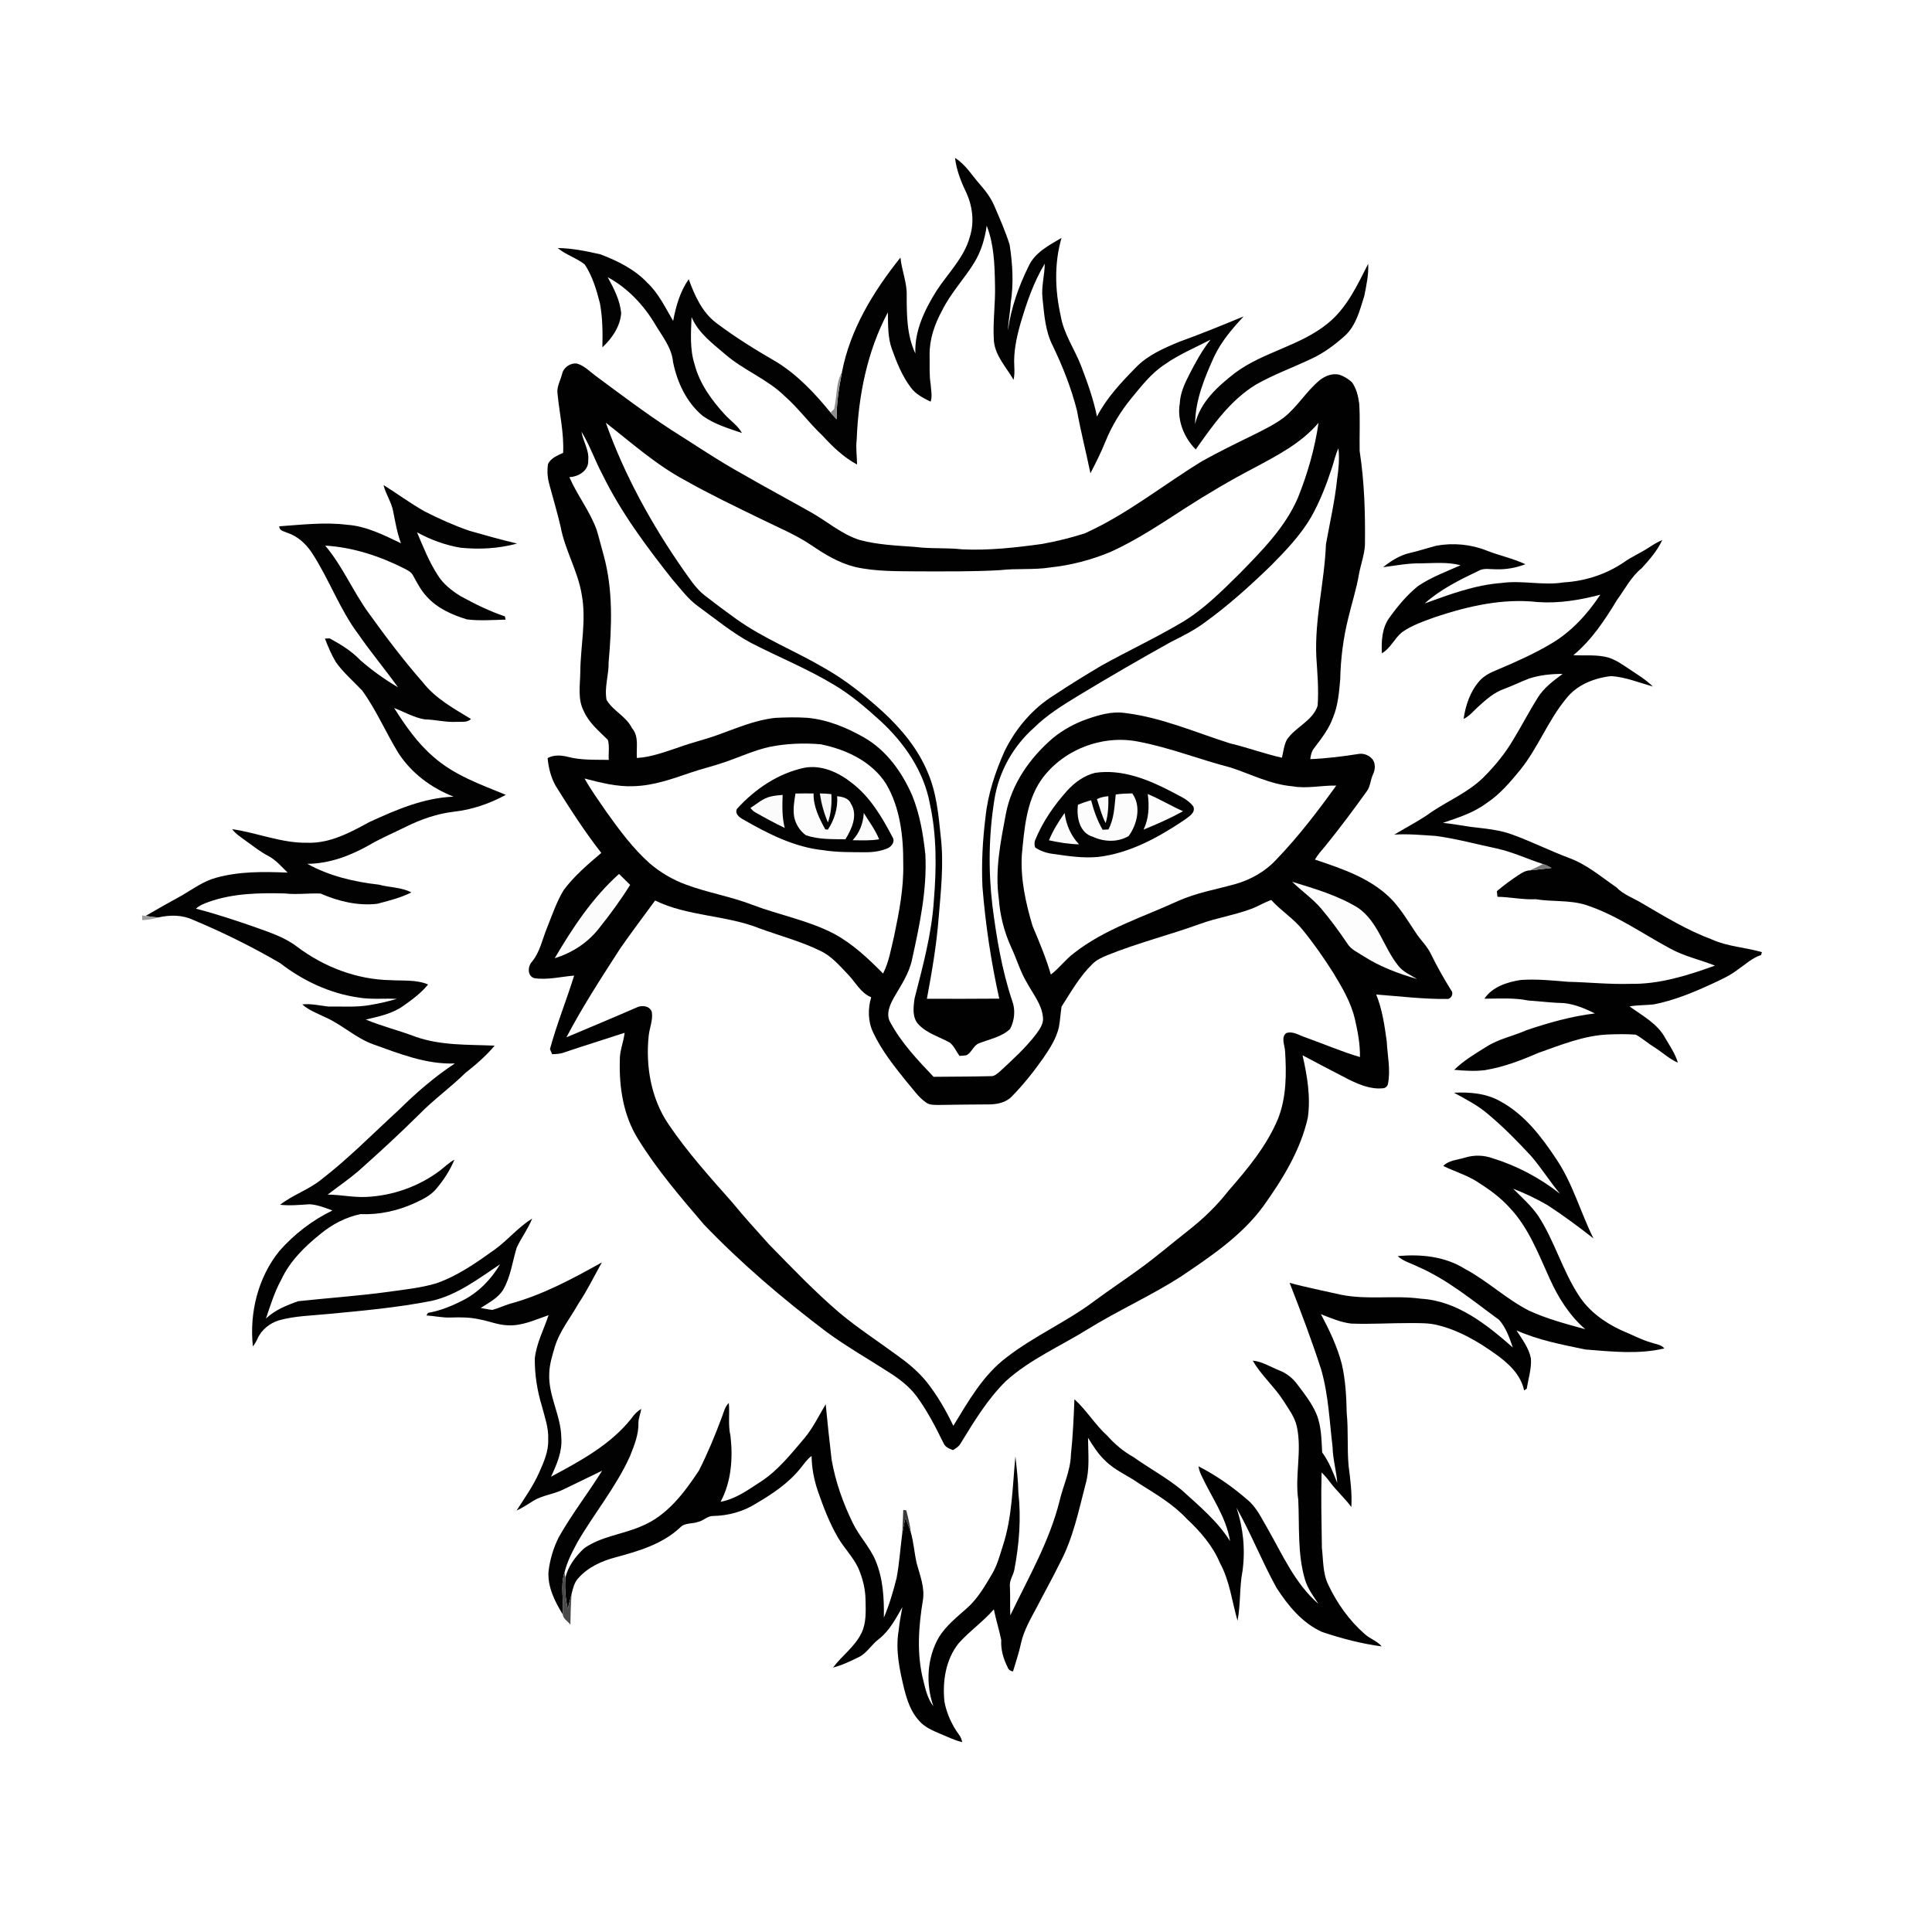 <?xml version="1.0" encoding="UTF-8" ?>
<!DOCTYPE svg PUBLIC "-//W3C//DTD SVG 1.1//EN" "http://www.w3.org/Graphics/SVG/1.1/DTD/svg11.dtd">
<svg width="1024pt" height="1024pt" viewBox="0 0 1024 1024" version="1.1" xmlns="http://www.w3.org/2000/svg">
<path fill="#ffffff" d=" M 0.00 0.00 L 1024.00 0.00 L 1024.00 1024.00 L 0.00 1024.00 L 0.00 0.00 Z" />
<path fill="#020202" d=" M 506.19 83.70 C 511.95 87.28 515.35 93.30 519.79 98.21 C 522.79 101.62 525.46 105.36 527.21 109.58 C 530.04 116.20 532.98 122.82 535.13 129.71 C 536.70 139.88 537.32 150.32 535.69 160.53 C 535.45 165.44 534.40 170.27 534.22 175.18 C 535.84 163.29 539.89 151.82 545.20 141.07 C 548.54 133.79 556.04 129.97 562.62 126.10 C 558.76 139.46 559.13 153.69 562.16 167.20 C 563.71 176.84 569.53 184.93 573.00 193.89 C 576.34 202.67 579.56 211.54 581.41 220.77 C 586.51 210.93 594.19 202.74 601.90 194.90 C 608.16 188.31 616.70 184.63 624.94 181.19 C 636.47 177.03 647.82 172.40 659.13 167.71 C 653.20 174.13 647.42 180.86 643.62 188.81 C 638.45 200.17 633.50 212.06 633.43 224.75 C 636.12 213.10 645.56 204.68 654.63 197.63 C 669.60 186.50 689.02 183.37 703.57 171.55 C 713.79 163.41 719.36 151.21 725.16 139.84 C 725.47 145.58 724.21 151.26 723.10 156.86 C 720.75 164.27 718.83 172.42 712.90 177.90 C 707.56 182.68 701.75 187.07 695.22 190.09 C 685.44 194.74 675.19 198.45 665.76 203.79 C 652.10 212.08 642.80 225.41 633.77 238.22 C 627.55 231.98 623.80 222.72 625.30 213.88 C 625.55 208.35 627.92 203.23 630.41 198.39 C 633.70 192.01 637.13 185.63 641.64 180.02 C 633.44 184.31 624.80 187.87 617.21 193.25 C 610.05 197.95 604.81 204.84 599.42 211.37 C 593.88 218.18 589.30 225.74 585.97 233.87 C 583.67 239.70 580.79 245.28 577.95 250.86 C 575.69 239.76 572.82 228.79 570.83 217.65 C 567.79 205.71 563.27 194.19 557.91 183.12 C 553.95 175.33 553.45 166.49 552.54 157.98 C 551.86 151.85 553.68 145.87 553.74 139.76 C 547.75 149.70 544.02 160.77 540.77 171.84 C 538.76 179.04 537.16 186.50 537.59 194.01 C 537.71 196.45 537.77 198.92 537.21 201.31 C 533.44 194.74 527.66 188.85 526.81 181.00 C 526.07 170.99 527.67 161.02 527.37 151.00 C 527.18 140.43 526.90 129.60 522.97 119.63 C 522.02 126.56 519.96 133.41 516.27 139.38 C 510.93 147.97 503.86 155.42 499.35 164.53 C 495.42 171.72 492.62 179.71 492.71 187.99 C 492.83 193.26 492.43 198.55 493.28 203.78 C 493.44 206.80 494.27 209.94 493.25 212.89 C 489.37 210.99 485.30 208.93 482.71 205.33 C 478.14 199.28 475.29 192.13 472.74 185.05 C 470.45 178.80 470.75 172.09 470.59 165.56 C 459.60 186.23 454.96 209.76 454.07 233.00 C 453.50 237.40 454.23 241.80 454.26 246.21 C 447.21 242.43 441.37 236.83 436.02 230.98 C 428.95 224.35 423.26 216.43 415.98 210.01 C 406.67 200.86 394.07 196.24 384.29 187.71 C 377.58 181.97 370.09 176.44 366.54 168.05 C 366.22 176.42 365.54 185.06 368.16 193.17 C 370.82 203.38 377.19 212.12 384.22 219.78 C 387.21 223.05 391.09 225.54 393.25 229.50 C 386.12 227.07 378.70 224.87 372.50 220.46 C 363.87 213.33 358.91 202.65 356.72 191.85 C 356.05 184.23 350.93 178.16 347.19 171.80 C 341.08 161.56 332.62 152.62 322.08 146.90 C 325.37 152.85 328.59 159.08 329.24 165.97 C 328.69 173.15 324.38 179.31 319.28 184.11 C 319.46 176.28 319.41 168.39 317.96 160.68 C 316.14 153.57 314.00 146.31 309.91 140.15 C 305.51 136.67 299.89 135.07 295.58 131.45 C 303.25 131.56 310.87 133.12 318.32 134.83 C 327.37 138.28 336.39 142.74 343.11 149.88 C 349.13 155.54 352.65 163.09 356.78 170.10 C 358.23 162.33 360.45 154.52 365.04 147.99 C 368.17 156.63 372.17 165.58 379.75 171.25 C 389.94 178.96 400.86 185.65 411.91 192.04 C 422.97 198.98 432.04 208.61 440.22 218.69 C 441.24 219.92 442.34 221.08 443.45 222.24 C 443.30 213.77 444.68 205.45 446.27 197.18 C 450.62 174.47 463.01 154.34 477.26 136.51 C 477.93 143.42 480.86 149.99 480.57 156.99 C 480.58 167.20 480.68 177.93 485.16 187.33 C 484.67 175.29 490.11 164.17 496.31 154.21 C 502.45 144.75 511.10 136.55 514.08 125.36 C 516.53 117.60 515.43 109.10 512.03 101.80 C 509.27 96.08 506.92 90.04 506.19 83.70 Z" />
<path fill="#010101" d=" M 297.93 198.17 C 298.66 194.71 302.41 192.19 305.87 192.72 C 309.50 193.80 312.24 196.54 315.15 198.80 C 328.42 208.63 341.60 218.59 355.43 227.63 C 368.16 235.62 380.58 244.11 393.76 251.37 C 405.63 258.23 417.73 264.69 429.66 271.43 C 438.45 276.33 446.18 283.31 455.94 286.29 C 465.42 288.76 475.26 289.17 484.98 289.87 C 493.28 290.97 501.69 290.21 510.00 291.17 C 524.20 291.83 538.37 290.24 552.42 288.29 C 560.01 286.92 567.51 285.06 574.86 282.73 C 597.28 272.68 616.45 257.03 637.32 244.31 C 646.23 239.35 655.40 234.88 664.56 230.41 C 669.96 227.67 675.48 225.03 680.36 221.39 C 687.66 215.67 692.35 207.37 699.50 201.48 C 702.43 199.21 706.21 197.69 709.96 198.62 C 712.37 199.45 714.64 200.82 716.51 202.57 C 718.94 205.81 719.85 209.93 720.41 213.86 C 720.95 222.24 720.49 230.64 720.64 239.03 C 723.19 255.55 723.67 272.31 723.44 289.02 C 723.12 294.16 721.28 299.05 720.32 304.09 C 718.98 312.15 716.42 319.93 714.54 327.86 C 711.95 338.36 710.58 349.15 710.35 359.96 C 709.76 366.84 709.20 373.87 706.52 380.32 C 704.37 386.37 700.36 391.45 696.54 396.51 C 695.19 398.16 694.70 400.28 694.47 402.36 C 703.03 402.01 711.56 400.96 720.03 399.61 C 722.56 399.19 725.24 400.10 727.01 401.97 C 729.24 404.17 728.99 407.81 727.72 410.45 C 726.33 413.34 726.39 416.78 724.42 419.41 C 717.34 429.27 710.07 439.00 702.43 448.43 C 700.48 450.72 698.46 452.98 696.93 455.58 C 711.76 460.58 727.51 465.77 738.43 477.59 C 743.04 482.74 746.61 488.70 750.44 494.43 C 752.90 498.24 756.35 501.36 758.34 505.49 C 761.59 512.11 765.19 518.56 769.11 524.82 C 770.73 526.57 769.12 529.76 766.76 529.46 C 754.27 529.62 741.86 528.02 729.43 527.13 C 732.63 535.04 733.85 543.53 735.00 551.94 C 735.37 559.45 737.14 567.01 735.64 574.52 C 735.39 575.78 734.16 576.83 732.86 576.81 C 726.52 577.44 720.43 574.88 714.86 572.15 C 706.68 567.90 698.50 563.69 690.38 559.33 C 692.84 570.15 694.75 581.33 693.17 592.42 C 689.27 609.75 679.73 625.14 669.50 639.42 C 657.99 655.08 641.61 666.00 625.72 676.73 C 609.81 686.89 592.50 694.64 576.44 704.55 C 561.92 713.59 545.85 720.48 533.07 732.07 C 523.33 741.70 516.20 753.54 509.08 765.14 C 508.20 766.74 506.58 767.67 505.08 768.59 C 503.09 767.85 500.95 766.97 500.08 764.87 C 495.88 756.34 491.52 747.83 485.88 740.15 C 482.02 734.94 476.82 730.95 471.40 727.50 C 460.26 720.32 448.73 713.75 438.03 705.91 C 415.05 688.52 393.01 669.79 373.05 648.97 C 360.71 634.52 348.26 620.03 338.25 603.82 C 330.44 591.44 328.09 576.38 328.52 561.96 C 328.38 556.96 330.53 552.32 331.06 547.40 C 320.35 550.93 309.56 554.23 298.88 557.86 C 296.89 558.62 294.74 558.65 292.64 558.76 C 292.35 558.09 291.78 556.73 291.49 556.05 C 295.08 542.85 300.24 530.14 304.31 517.09 C 297.24 517.65 290.17 519.54 283.05 518.42 C 279.44 517.14 279.67 512.23 281.90 509.79 C 286.19 504.64 287.41 497.91 289.90 491.87 C 292.63 485.08 294.95 478.04 298.77 471.76 C 304.36 464.23 311.60 458.12 318.69 452.06 C 309.85 440.73 302.07 428.64 294.48 416.46 C 291.98 412.00 290.71 406.87 290.25 401.81 C 293.44 400.02 297.31 400.24 300.75 401.09 C 307.89 403.00 315.35 402.62 322.66 402.75 C 322.41 399.25 323.15 395.54 322.18 392.16 C 317.48 387.49 312.12 383.11 309.40 376.88 C 306.03 370.42 307.52 362.96 307.57 356.01 C 307.70 342.40 310.86 328.73 308.33 315.17 C 306.31 302.67 299.44 291.61 297.14 279.19 C 295.42 271.68 293.16 264.32 291.19 256.88 C 290.19 253.36 289.89 249.61 290.46 245.99 C 291.91 242.76 295.47 241.42 298.47 240.03 C 298.99 229.57 296.54 219.31 295.53 208.96 C 294.88 205.13 297.04 201.75 297.93 198.17 Z" />
<path fill="#8f8f8f" d=" M 442.10 216.79 C 443.68 210.35 442.92 203.04 446.27 197.18 C 444.68 205.45 443.30 213.77 443.45 222.24 C 442.34 221.08 441.24 219.92 440.22 218.69 C 440.69 218.21 441.63 217.26 442.10 216.79 Z" />
<path fill="#ffffff" d=" M 321.10 224.06 C 334.79 234.74 347.86 246.49 363.29 254.68 C 376.23 262.00 389.65 268.40 403.01 274.91 C 412.11 279.44 421.62 283.27 430.07 289.00 C 437.23 293.88 444.82 298.46 453.33 300.52 C 464.36 303.01 475.75 302.71 487.00 302.84 C 501.33 302.84 515.68 303.01 529.99 302.20 C 538.87 301.15 547.89 302.16 556.75 300.75 C 567.67 299.58 578.41 296.77 588.55 292.56 C 602.58 286.20 615.41 277.59 628.30 269.25 C 640.18 261.62 652.35 254.44 664.87 247.92 C 677.07 241.37 689.76 234.83 698.86 224.08 C 696.87 237.71 693.05 251.10 687.90 263.87 C 681.14 279.60 668.77 291.94 657.01 304.02 C 647.56 313.30 638.14 322.85 626.70 329.72 C 612.72 338.01 597.98 344.90 583.77 352.79 C 575.26 357.83 566.84 363.03 558.60 368.51 C 547.24 375.56 538.27 386.20 532.42 398.16 C 527.50 409.22 523.60 420.88 522.35 432.98 C 520.82 445.25 520.14 457.64 520.72 470.00 C 522.31 489.93 525.27 509.78 529.63 529.30 C 516.84 529.36 504.05 529.45 491.27 529.37 C 493.90 515.25 496.37 501.07 497.48 486.74 C 498.66 472.45 500.31 458.05 498.65 443.72 C 497.44 432.08 496.42 420.11 491.66 409.26 C 486.49 396.80 477.68 386.24 467.84 377.17 C 458.12 368.38 447.81 360.13 436.34 353.74 C 421.12 344.83 404.51 338.34 390.13 328.01 C 384.49 323.97 378.93 319.83 373.47 315.57 C 368.74 311.88 365.55 306.72 362.09 301.92 C 345.29 277.79 330.96 251.81 321.10 224.06 Z" />
<path fill="#ffffff" d=" M 308.18 228.79 C 312.64 236.02 315.37 244.17 319.38 251.65 C 329.13 271.59 342.46 289.49 356.17 306.84 C 360.67 311.98 364.73 317.68 370.40 321.64 C 379.46 328.26 388.20 335.46 398.12 340.79 C 412.68 348.28 427.94 354.45 441.99 362.93 C 451.04 368.27 459.04 375.17 466.78 382.22 C 479.39 393.86 489.68 408.82 492.83 425.94 C 496.52 442.71 496.38 460.04 494.98 477.07 C 493.85 494.80 489.15 512.02 484.75 529.16 C 484.09 533.79 483.34 539.43 486.95 543.10 C 491.44 547.77 497.95 549.56 503.48 552.64 C 505.73 554.49 506.85 557.33 508.55 559.65 C 509.79 559.55 511.06 559.53 512.29 559.26 C 515.08 557.84 515.87 554.17 518.83 553.00 C 524.43 550.75 530.86 549.67 535.38 545.35 C 537.75 540.83 538.31 535.20 536.46 530.40 C 531.00 514.09 528.19 497.06 526.00 480.05 C 523.77 461.34 524.07 442.31 527.07 423.71 C 529.36 409.17 536.90 395.61 547.90 385.86 C 554.85 378.93 563.27 373.77 571.60 368.68 C 587.70 358.94 603.98 349.50 620.43 340.35 C 626.52 337.27 632.67 334.24 638.20 330.18 C 650.88 321.07 662.50 310.57 673.71 299.71 C 681.53 291.79 689.34 283.66 694.97 273.99 C 699.62 265.75 703.02 256.88 705.97 247.92 C 707.09 244.49 707.83 240.91 709.39 237.63 C 710.04 243.16 709.47 248.75 708.67 254.23 C 707.45 265.76 704.84 277.06 702.78 288.44 C 702.02 308.38 696.76 327.97 697.67 348.00 C 698.21 356.66 699.02 365.36 698.37 374.04 C 695.73 382.20 686.56 385.29 682.03 392.10 C 680.51 395.05 680.22 398.43 679.45 401.61 C 670.16 399.51 661.21 396.20 651.95 394.00 C 633.48 388.15 615.44 380.15 596.03 377.87 C 589.23 376.93 582.50 378.94 576.14 381.14 C 569.60 383.41 563.47 386.81 558.10 391.16 C 545.97 401.55 536.22 415.35 533.15 431.26 C 530.36 446.05 527.25 461.19 529.39 476.28 C 530.00 485.16 532.24 493.91 535.92 502.02 C 538.94 508.43 540.85 515.34 544.60 521.40 C 547.70 527.04 552.11 532.41 552.77 539.02 C 553.29 542.50 551.08 545.45 549.18 548.11 C 543.56 555.43 536.70 561.67 529.94 567.91 C 528.51 569.06 527.04 570.57 525.05 570.39 C 514.97 570.64 504.90 570.63 494.82 570.73 C 486.40 561.88 477.80 552.82 471.96 542.00 C 469.37 537.72 471.58 532.73 473.75 528.80 C 477.57 522.23 481.99 515.79 483.48 508.20 C 487.46 490.09 491.38 471.65 490.47 453.00 C 489.36 442.34 487.53 431.65 483.51 421.67 C 478.17 409.36 469.89 397.73 458.06 390.93 C 448.81 385.64 438.67 381.44 427.97 380.46 C 422.32 380.08 416.64 380.21 410.98 380.48 C 400.36 381.58 390.48 385.93 380.52 389.49 C 373.74 391.96 366.70 393.58 359.92 396.04 C 352.63 398.47 345.31 401.28 337.56 401.75 C 337.14 396.45 338.84 390.36 334.98 385.96 C 331.96 379.68 324.96 376.87 321.49 370.95 C 320.23 364.28 322.74 357.70 322.58 351.03 C 324.25 332.18 325.04 312.76 319.96 294.33 C 318.68 289.88 317.62 285.37 316.27 280.94 C 312.71 270.97 305.96 262.55 301.77 252.89 C 306.58 252.71 312.08 249.44 311.77 244.04 C 312.38 238.62 309.03 233.97 308.18 228.79 Z" />
<path fill="#020202" d=" M 203.29 257.09 C 210.56 261.64 217.49 266.78 224.98 271.01 C 232.64 274.93 240.52 278.45 248.65 281.28 C 257.08 283.70 265.54 286.06 274.08 288.09 C 264.34 290.77 254.15 291.30 244.13 290.31 C 236.02 288.95 228.24 286.09 221.04 282.14 C 224.31 289.88 227.43 297.79 232.03 304.87 C 234.95 309.58 239.44 313.07 244.09 315.96 C 251.66 320.08 259.39 323.96 267.59 326.68 C 267.69 327.11 267.89 327.99 267.99 328.42 C 261.17 328.58 254.29 329.13 247.51 328.30 C 239.59 325.90 231.60 322.34 226.02 316.02 C 223.06 312.79 221.02 308.88 218.95 305.05 C 218.07 303.24 216.17 302.35 214.50 301.43 C 201.40 294.80 187.08 290.04 172.36 289.19 C 181.55 300.04 187.01 313.33 195.31 324.79 C 204.44 337.49 213.88 350.01 224.21 361.77 C 230.87 370.29 240.55 375.55 249.62 381.08 C 247.61 383.14 244.58 382.43 242.01 382.60 C 236.27 382.92 230.70 381.40 224.99 381.27 C 219.30 380.27 214.23 377.33 208.90 375.24 C 214.84 384.63 221.30 393.92 229.81 401.20 C 240.77 410.89 254.78 415.82 268.11 421.28 C 259.62 425.90 250.30 429.14 240.67 430.21 C 231.73 431.23 223.13 434.24 215.11 438.22 C 208.45 441.53 201.57 444.42 195.16 448.20 C 185.30 453.73 174.28 457.79 162.87 457.85 C 174.50 464.29 187.65 467.41 200.78 468.88 C 206.48 470.45 212.75 470.21 218.04 473.00 C 212.34 475.88 206.07 477.41 199.93 479.03 C 189.65 480.23 179.30 477.69 169.91 473.60 C 163.60 473.32 157.28 474.27 150.98 473.55 C 137.50 473.20 123.64 473.43 110.78 477.98 C 108.32 478.87 105.80 479.81 103.85 481.62 C 114.58 484.38 125.10 487.89 135.56 491.54 C 143.09 494.26 150.89 496.77 157.33 501.69 C 171.56 512.45 189.02 519.20 206.95 519.50 C 213.59 519.92 220.65 519.14 226.91 521.79 C 223.29 526.25 218.64 529.68 213.99 532.98 C 208.11 537.28 200.81 538.77 193.86 540.39 C 202.53 543.98 211.68 546.22 220.44 549.56 C 233.85 554.24 248.20 553.61 262.17 554.21 C 257.63 559.66 252.22 564.29 246.67 568.67 C 238.75 576.44 229.67 582.92 221.92 590.90 C 211.53 601.18 200.77 611.09 189.84 620.80 C 184.67 625.20 179.05 629.02 173.68 633.16 C 180.49 633.22 187.20 634.70 194.01 634.41 C 208.13 633.78 222.02 628.87 233.31 620.34 C 235.78 618.38 238.07 616.17 240.86 614.64 C 238.52 620.30 235.12 625.51 231.17 630.17 C 228.18 633.75 223.86 635.77 219.72 637.70 C 210.77 641.75 200.96 643.94 191.12 643.51 C 183.33 645.08 176.09 648.90 169.96 653.92 C 161.61 660.63 153.66 668.37 149.09 678.23 C 145.50 684.74 143.33 691.86 140.95 698.87 C 145.71 694.32 151.99 691.78 158.11 689.66 C 174.31 687.91 190.57 686.84 206.71 684.58 C 214.95 683.42 223.30 682.57 231.29 680.17 C 242.62 676.23 252.53 669.23 262.20 662.30 C 269.20 657.27 274.66 650.40 282.05 645.89 C 279.91 651.29 276.36 655.97 273.89 661.20 C 271.58 668.68 270.68 676.77 266.66 683.63 C 263.89 688.07 259.04 690.49 254.78 693.24 C 256.85 693.59 258.91 694.10 261.01 694.27 C 264.10 693.41 267.02 692.06 270.07 691.09 C 287.44 686.43 303.40 677.82 319.01 669.09 C 314.95 676.32 311.35 683.82 306.72 690.71 C 302.41 698.42 296.62 705.41 294.03 713.97 C 292.70 718.53 291.24 723.14 291.12 727.93 C 290.51 739.71 297.35 750.25 297.50 761.97 C 298.11 769.32 295.09 776.20 292.05 782.69 C 307.54 774.36 323.60 765.79 334.72 751.73 C 336.09 749.74 337.74 747.95 339.88 746.78 C 339.52 749.21 338.45 751.50 338.38 753.98 C 338.59 760.23 336.15 766.15 333.89 771.86 C 326.54 788.09 315.07 801.92 306.14 817.25 C 303.33 822.43 300.57 827.74 299.18 833.52 C 296.82 840.72 298.99 848.29 298.27 855.67 C 294.10 848.88 290.21 841.17 290.72 832.99 C 291.44 826.71 293.28 820.55 296.08 814.89 C 302.99 802.60 311.70 791.46 319.13 779.51 C 312.26 782.87 305.36 786.17 298.47 789.50 C 293.36 792.05 287.41 792.49 282.52 795.56 C 279.68 797.35 276.86 799.23 273.79 800.63 C 277.98 794.08 282.54 787.71 285.72 780.58 C 288.19 775.04 290.81 769.22 290.55 763.02 C 290.88 756.87 288.70 751.03 287.19 745.18 C 284.71 737.03 283.36 728.50 283.46 719.97 C 284.32 711.92 288.25 704.67 290.75 697.07 C 283.68 699.46 276.60 702.94 268.95 702.42 C 263.92 702.27 259.22 700.19 254.30 699.33 C 249.30 698.15 244.11 698.14 239.00 698.31 C 234.62 698.51 230.33 697.49 225.98 697.21 C 226.20 696.87 226.65 696.18 226.87 695.84 C 233.29 694.75 239.36 692.24 245.14 689.31 C 253.53 685.13 260.31 678.11 265.04 670.10 C 253.67 677.65 242.45 686.37 228.88 689.47 C 210.63 693.07 192.07 694.73 173.58 696.47 C 164.98 697.32 156.24 697.46 147.86 699.80 C 142.96 701.31 138.49 704.86 136.44 709.63 C 135.80 711.05 134.99 712.39 134.03 713.63 C 132.13 695.83 136.73 677.09 148.07 663.05 C 155.91 654.15 165.51 646.74 176.20 641.58 C 172.27 640.13 168.27 638.53 164.05 638.28 C 158.86 638.62 153.64 639.14 148.45 638.55 C 155.15 633.33 163.53 630.63 170.18 625.27 C 184.79 614.00 197.73 600.77 211.32 588.33 C 220.50 579.27 230.28 570.75 241.08 563.66 C 225.92 564.23 211.65 558.47 197.64 553.45 C 188.34 550.05 181.06 542.88 172.01 538.98 C 167.95 537.03 163.60 535.40 160.20 532.35 C 164.87 531.84 169.44 532.98 174.03 533.49 C 181.44 533.36 188.93 534.01 196.26 532.66 C 201.01 531.89 205.72 530.76 210.34 529.42 C 203.59 529.07 196.77 529.86 190.07 528.71 C 174.86 526.56 160.56 519.83 148.47 510.47 C 133.62 501.81 118.14 494.15 102.27 487.53 C 96.56 484.84 90.04 484.89 83.99 486.24 C 81.70 486.13 79.42 485.82 77.16 485.46 C 83.58 481.72 90.05 478.09 96.56 474.52 C 102.35 471.09 107.92 467.02 114.51 465.23 C 126.83 461.79 139.77 461.97 152.45 462.50 C 149.21 459.38 146.26 455.78 142.20 453.68 C 137.96 451.46 134.19 448.46 130.31 445.68 C 127.75 443.77 124.97 442.05 123.02 439.48 C 136.42 441.36 149.30 446.98 163.01 446.67 C 174.86 447.07 185.65 441.24 195.74 435.72 C 209.90 429.22 224.63 422.83 240.44 422.26 C 228.63 417.66 217.96 409.73 211.08 399.00 C 204.45 388.17 199.46 376.35 191.99 366.04 C 187.30 361.07 182.05 356.58 178.06 351.00 C 175.66 347.04 173.87 342.75 172.22 338.44 C 172.85 338.42 174.11 338.37 174.74 338.35 C 180.59 341.56 186.40 345.07 191.03 349.97 C 197.19 355.34 203.90 360.14 210.95 364.28 C 204.12 354.79 196.62 345.78 189.94 336.17 C 179.92 322.81 174.39 306.80 165.24 292.90 C 162.16 288.27 157.84 284.26 152.48 282.46 C 150.73 281.65 148.04 281.42 148.01 278.95 C 159.97 278.12 172.05 276.65 184.04 278.15 C 194.22 278.87 203.47 283.63 212.53 287.94 C 210.50 282.55 209.55 276.86 208.43 271.24 C 207.59 266.22 204.44 262.01 203.29 257.09 Z" />
<path fill="#010101" d=" M 874.07 290.12 C 876.28 288.64 878.57 287.26 881.04 286.23 C 878.41 291.84 874.29 296.62 870.15 301.15 C 864.50 305.67 861.26 312.26 857.06 317.99 C 850.58 328.65 843.62 339.24 833.92 347.27 C 840.18 347.60 846.63 346.80 852.73 348.59 C 856.67 349.87 860.06 352.32 863.48 354.59 C 867.79 357.50 872.33 360.17 876.04 363.87 C 868.76 361.83 861.59 358.86 854.00 358.35 C 845.07 359.32 835.82 362.92 830.16 370.20 C 820.56 381.75 815.27 396.18 805.89 407.89 C 800.51 414.47 794.92 421.09 787.75 425.79 C 780.92 430.86 772.73 433.42 764.78 436.12 C 769.74 436.67 774.67 437.51 779.60 438.28 C 787.08 439.17 794.71 439.75 801.83 442.44 C 811.86 446.13 821.46 450.89 831.46 454.68 C 840.91 458.06 848.58 464.71 856.74 470.32 C 860.51 474.26 865.81 475.97 870.37 478.78 C 882.31 485.78 894.20 493.04 907.22 497.89 C 915.65 501.73 925.05 502.10 933.86 504.65 C 933.75 505.03 933.52 505.79 933.41 506.18 C 928.67 507.70 925.02 511.22 920.98 513.97 C 916.70 517.26 911.73 519.42 906.88 521.70 C 897.20 526.16 887.23 530.21 876.75 532.32 C 872.41 532.86 868.00 532.63 863.69 533.42 C 870.54 538.37 878.58 542.58 882.69 550.32 C 885.12 554.49 887.92 558.54 889.31 563.22 C 884.71 561.28 881.09 557.72 876.90 555.11 C 873.48 553.03 870.50 550.31 867.01 548.39 C 862.03 547.99 857.02 548.13 852.03 548.30 C 839.17 548.93 827.13 553.91 815.13 558.14 C 806.11 562.09 796.80 565.58 787.06 567.20 C 781.64 567.88 776.17 567.51 770.76 567.03 C 775.78 562.10 781.88 558.51 787.81 554.81 C 794.33 550.61 802.08 549.16 809.09 546.01 C 820.88 542.05 832.94 538.62 845.33 537.14 C 840.18 534.61 834.75 532.28 829.01 531.67 C 822.65 531.54 816.36 530.71 810.03 530.29 C 802.36 528.74 794.52 529.30 786.76 529.33 C 791.01 523.02 798.83 520.51 806.00 519.41 C 814.34 518.81 822.71 519.67 831.02 520.37 C 842.02 520.61 852.98 521.80 864.00 521.46 C 879.54 521.76 894.50 517.01 908.95 511.80 C 901.07 508.64 892.64 506.87 885.18 502.72 C 870.40 494.82 856.56 484.82 840.48 479.63 C 831.89 476.92 822.79 478.06 814.02 476.61 C 807.18 476.94 800.50 475.44 793.69 475.32 C 793.58 474.32 793.47 473.33 793.36 472.35 C 797.00 469.24 800.88 466.43 804.85 463.77 C 806.67 462.59 808.62 461.40 810.86 461.31 C 814.69 460.89 818.54 460.56 822.37 460.03 C 820.89 459.24 819.39 458.49 817.80 457.96 C 809.62 455.32 801.80 451.58 793.37 449.74 C 782.61 447.46 771.95 444.54 761.04 443.07 C 753.71 442.59 746.36 441.89 739.01 442.35 C 745.74 438.30 752.78 434.74 759.14 430.09 C 768.15 424.14 778.34 419.79 786.15 412.15 C 792.36 405.94 798.01 399.09 802.40 391.46 C 806.72 384.38 810.51 376.98 814.93 369.96 C 818.19 364.63 823.28 360.83 828.24 357.19 C 822.26 357.17 816.23 357.77 810.53 359.61 C 806.00 361.35 801.64 363.50 797.09 365.19 C 791.82 367.05 787.60 370.84 783.52 374.53 C 781.00 376.79 778.86 379.58 775.73 381.05 C 776.77 373.89 779.20 366.59 784.03 361.05 C 786.45 358.25 789.81 356.54 793.18 355.17 C 803.07 351.00 812.92 346.65 822.15 341.15 C 832.86 334.86 841.41 325.46 848.21 315.19 C 837.41 318.05 826.19 319.91 815.00 319.10 C 796.57 317.02 778.13 321.24 760.74 327.05 C 754.66 329.27 748.38 331.34 743.06 335.12 C 739.06 338.39 737.00 343.64 732.41 346.27 C 732.12 339.81 732.44 332.77 736.43 327.36 C 740.83 321.26 745.69 315.38 751.57 310.64 C 758.53 305.92 766.50 303.00 774.14 299.59 C 767.22 297.77 760.01 298.50 752.95 298.59 C 746.25 298.47 739.66 299.78 733.05 300.63 C 737.23 297.35 741.79 294.34 747.05 293.14 C 751.86 292.03 756.55 290.49 761.33 289.23 C 770.29 287.61 779.69 288.49 788.16 291.89 C 794.85 294.53 801.97 295.98 808.49 299.05 C 803.56 300.97 798.26 301.89 792.98 301.74 C 789.83 301.79 786.46 300.90 783.58 302.59 C 773.56 307.37 763.42 312.41 755.08 319.86 C 768.33 315.04 781.80 310.01 795.98 308.98 C 806.90 307.46 817.87 310.48 828.75 308.68 C 840.13 308.03 851.41 304.40 860.82 297.92 C 865.03 294.98 869.79 292.94 874.07 290.12 Z" />
<path fill="#ffffff" d=" M 551.60 413.74 C 562.88 397.47 584.12 389.18 603.49 393.11 C 620.14 396.27 635.94 402.62 652.32 406.82 C 663.10 410.37 673.45 415.77 684.94 416.74 C 692.69 418.15 700.45 416.20 708.24 416.38 C 698.42 430.00 688.19 443.42 676.52 455.53 C 670.66 461.93 662.85 466.30 654.53 468.64 C 644.44 471.43 634.00 473.23 624.38 477.54 C 605.70 486.13 585.54 492.35 569.17 505.21 C 564.70 508.54 561.43 513.19 556.97 516.52 C 554.41 507.71 550.86 499.27 547.30 490.84 C 543.64 478.61 540.82 465.85 541.60 453.01 C 542.91 439.59 543.88 425.30 551.60 413.74 Z" />
<path fill="#ffffff" d=" M 407.82 395.88 C 416.73 394.07 425.93 393.72 434.98 394.49 C 448.40 397.18 462.01 403.54 469.62 415.41 C 477.15 428.18 478.83 443.44 478.74 458.00 C 479.02 470.90 476.52 483.64 473.88 496.21 C 472.27 502.89 471.18 509.81 468.05 516.00 C 460.23 508.09 452.03 500.31 442.17 494.98 C 428.45 487.80 413.04 485.01 398.65 479.54 C 387.18 475.10 374.95 473.15 363.45 468.81 C 356.49 466.27 350.02 462.41 344.38 457.63 C 335.52 449.71 328.39 440.11 321.53 430.48 C 317.51 424.61 313.31 418.85 309.83 412.63 C 318.37 414.83 327.08 417.12 335.97 416.69 C 346.44 416.40 356.41 412.80 366.21 409.45 C 372.06 407.44 378.10 406.07 383.93 404.02 C 391.90 401.32 399.58 397.72 407.82 395.88 Z" />
<path fill="#020202" d=" M 426.29 406.94 C 435.50 405.19 444.75 409.52 451.78 415.20 C 461.35 422.62 467.57 433.24 473.10 443.80 C 474.51 446.10 472.61 448.67 470.46 449.60 C 466.54 451.28 462.23 451.78 457.99 451.71 C 450.84 451.64 443.64 451.78 436.56 450.65 C 421.12 449.10 407.04 441.90 393.79 434.27 C 391.79 433.20 389.33 431.21 390.62 428.69 C 400.11 418.25 412.34 409.92 426.29 406.94 Z" />
<path fill="#020202" d=" M 580.42 409.62 C 594.75 407.50 608.72 413.20 621.16 419.71 C 625.14 421.95 629.78 423.66 632.52 427.52 C 633.81 430.96 629.88 432.89 627.68 434.65 C 613.90 443.88 598.75 452.25 582.03 454.19 C 573.98 454.96 565.94 453.71 558.00 452.57 C 554.69 452.17 551.46 451.07 548.69 449.21 C 548.24 448.02 548.17 446.69 548.57 445.49 C 552.55 435.60 558.72 426.73 565.83 418.84 C 569.76 414.58 574.73 411.01 580.42 409.62 Z" />
<path fill="#fdfdfd" d=" M 421.63 420.59 C 424.82 420.52 428.02 420.51 431.22 420.55 C 431.04 427.43 434.20 433.72 437.42 439.59 C 437.77 439.62 438.47 439.68 438.82 439.70 C 442.25 434.48 444.16 428.29 443.71 422.02 C 446.52 422.31 449.78 422.99 450.98 425.92 C 454.86 432.00 451.46 439.36 448.09 444.83 C 441.09 444.73 433.85 445.02 427.15 442.70 C 424.00 440.45 421.72 436.83 420.94 433.03 C 420.24 428.88 420.92 424.68 421.63 420.59 Z" />
<path fill="#fbfbfb" d=" M 408.71 422.13 C 410.71 421.65 412.77 421.51 414.81 421.31 C 414.62 427.17 414.44 433.08 415.93 438.82 C 410.60 436.30 405.42 433.46 400.30 430.55 C 399.27 430.00 398.50 429.11 397.74 428.26 C 401.27 426.03 404.49 422.95 408.71 422.13 Z" />
<path fill="#f7f7f7" d=" M 434.53 420.54 C 436.56 420.55 438.61 420.67 440.64 420.90 C 440.92 425.99 440.50 431.09 438.82 435.92 C 436.72 431.01 435.31 425.82 434.53 420.54 Z" />
<path fill="#fcfcfc" d=" M 591.36 421.10 C 594.25 420.66 597.18 420.57 600.10 420.51 C 605.01 427.14 602.80 436.94 598.16 443.16 C 592.37 446.53 585.20 446.26 579.22 443.50 C 572.10 441.50 570.46 432.91 571.35 426.52 C 573.63 425.61 575.93 424.77 578.31 424.16 C 579.69 429.60 581.61 434.90 584.41 439.78 C 585.42 439.73 586.45 439.68 587.47 439.63 C 590.57 433.93 590.67 427.39 591.36 421.10 Z" />
<path fill="#fdfdfd" d=" M 608.33 420.86 C 614.74 423.53 620.68 427.16 627.03 429.97 C 620.29 433.69 613.24 436.82 606.11 439.71 C 608.96 433.84 609.20 427.22 608.33 420.86 Z" />
<path fill="#fcfcfc" d=" M 581.40 423.56 C 583.27 422.56 585.35 422.23 587.44 421.99 C 587.57 426.79 587.39 431.62 586.02 436.26 C 583.89 432.26 582.88 427.81 581.40 423.56 Z" />
<path fill="#fcfcfc" d=" M 451.90 445.34 C 455.59 441.41 457.55 436.25 457.82 430.89 C 460.63 435.47 463.93 439.82 465.96 444.84 C 461.32 445.64 456.58 445.38 451.90 445.34 Z" />
<path fill="#fcfcfc" d=" M 555.97 445.37 C 558.09 440.20 561.06 435.45 564.28 430.90 C 565.05 437.10 567.59 442.95 571.90 447.51 C 566.53 447.41 561.20 446.50 555.97 445.37 Z" />
<path fill="#787878" d=" M 817.80 457.96 C 819.39 458.49 820.89 459.24 822.37 460.03 C 818.54 460.56 814.69 460.89 810.86 461.31 C 813.19 460.23 815.55 459.21 817.80 457.96 Z" />
<path fill="#fcfcfc" d=" M 294.01 507.87 C 303.53 491.71 314.02 475.80 328.10 463.20 C 330.08 465.11 332.05 467.04 333.99 469.00 C 328.93 477.11 323.26 484.84 317.28 492.29 C 311.39 499.77 303.08 505.11 294.01 507.87 Z" />
<path fill="#fdfdfd" d=" M 684.88 467.36 C 696.84 471.04 709.08 474.58 719.82 481.19 C 730.49 488.59 733.28 502.17 741.13 511.88 C 743.68 515.14 747.60 516.77 751.04 518.89 C 741.27 516.05 731.60 512.48 722.99 506.97 C 719.84 504.87 716.03 503.36 714.01 499.96 C 709.76 493.64 705.25 487.48 700.33 481.67 C 695.77 476.29 689.88 472.29 684.88 467.36 Z" />
<path fill="#ffffff" d=" M 328.67 502.79 C 334.68 494.16 341.00 485.76 347.23 477.29 C 364.66 485.79 384.72 484.93 402.57 492.06 C 413.34 496.00 424.53 498.92 434.85 503.99 C 440.77 506.78 445.04 511.89 449.49 516.51 C 453.48 520.62 456.17 526.31 461.75 528.57 C 459.91 534.73 460.00 541.45 462.83 547.32 C 467.33 556.89 474.00 565.21 480.59 573.41 C 483.88 577.11 486.62 581.45 490.75 584.30 C 492.82 585.86 495.50 585.60 497.94 585.64 C 506.63 585.54 515.32 585.36 524.02 585.36 C 528.35 585.35 533.08 584.48 536.20 581.22 C 542.36 574.97 547.84 568.06 552.89 560.89 C 556.38 555.82 559.84 550.51 561.23 544.44 C 561.92 540.83 562.07 537.15 562.65 533.53 C 567.65 525.72 572.27 517.49 578.98 510.97 C 581.18 508.72 584.13 507.44 586.99 506.24 C 602.95 499.78 619.70 495.60 635.88 489.76 C 644.75 486.49 654.18 485.08 663.04 481.78 C 666.73 480.43 670.09 478.30 673.80 477.01 C 678.87 482.69 685.51 486.74 690.31 492.68 C 696.22 499.93 701.59 507.61 706.59 515.50 C 711.29 523.27 716.08 531.24 718.13 540.19 C 719.65 546.78 720.93 553.47 720.80 560.26 C 710.99 557.37 701.58 553.28 691.95 549.85 C 688.62 548.82 685.30 546.29 681.68 547.59 C 678.87 549.87 680.93 554.00 681.11 557.02 C 681.88 569.08 681.88 581.66 677.34 593.06 C 671.34 607.40 661.28 619.49 651.16 631.09 C 645.03 638.93 637.87 645.91 630.03 652.02 C 621.26 658.89 612.81 666.19 603.77 672.71 C 596.04 678.35 588.06 683.63 580.37 689.32 C 565.51 700.56 548.18 708.02 533.47 719.46 C 521.03 728.82 513.26 742.68 505.28 755.72 C 501.42 747.59 496.87 739.74 491.30 732.65 C 486.87 727.09 481.35 722.53 475.60 718.41 C 465.41 710.93 454.78 704.03 445.07 695.93 C 431.79 684.59 419.73 671.94 407.53 659.47 C 401.05 652.27 394.52 645.10 388.38 637.61 C 376.44 624.10 364.29 610.68 354.20 595.70 C 345.04 582.10 342.14 565.06 343.82 548.96 C 344.26 544.78 346.15 540.69 345.49 536.45 C 344.57 533.22 340.49 532.64 337.77 533.84 C 325.31 539.29 312.74 544.50 300.22 549.80 C 308.72 533.55 318.76 518.19 328.67 502.79 Z" />
<path fill="#9e9e9e" d=" M 75.32 485.18 C 75.78 485.25 76.70 485.39 77.16 485.46 C 79.42 485.82 81.70 486.13 83.99 486.24 C 81.21 487.16 78.30 487.51 75.39 487.71 C 75.38 487.08 75.34 485.81 75.32 485.18 Z" />
<path fill="#010101" d=" M 770.65 579.17 C 779.04 578.73 787.85 579.50 795.27 583.76 C 807.95 590.64 816.99 602.41 824.79 614.22 C 833.58 627.17 837.65 642.49 844.57 656.39 C 836.70 650.21 828.66 644.25 820.28 638.80 C 814.43 635.38 808.29 632.49 801.99 630.03 C 806.63 634.70 811.64 639.09 815.37 644.57 C 823.94 657.74 828.08 673.25 836.66 686.41 C 841.93 694.82 850.29 700.85 859.17 705.01 C 864.54 707.19 869.65 710.02 875.25 711.61 C 877.59 712.48 880.44 712.61 882.14 714.69 C 868.41 717.95 854.20 716.35 840.31 715.26 C 827.93 712.69 815.38 710.32 803.77 705.14 C 806.77 709.83 810.34 714.43 811.42 720.02 C 811.79 725.45 810.04 730.75 809.19 736.07 C 808.84 736.28 808.15 736.72 807.80 736.94 C 806.04 728.42 799.20 722.29 792.41 717.49 C 783.24 710.95 773.28 705.14 762.26 702.42 C 757.29 701.07 752.10 701.31 747.00 701.26 C 736.73 701.23 726.47 701.92 716.21 701.53 C 710.59 700.89 705.32 698.60 700.11 696.54 C 704.59 704.96 708.76 713.65 711.17 722.92 C 713.17 731.45 713.60 740.23 713.79 748.96 C 714.72 758.28 713.94 767.66 714.79 776.98 C 715.72 784.19 716.67 791.46 716.24 798.75 C 712.74 793.98 708.26 790.07 704.75 785.32 C 703.45 783.57 702.03 781.92 700.47 780.42 C 700.11 793.74 700.44 807.06 700.63 820.38 C 701.40 826.97 701.04 833.87 704.04 839.99 C 708.63 849.72 715.02 858.75 723.12 865.88 C 725.89 868.54 729.84 869.65 732.33 872.62 C 721.61 871.21 711.04 868.43 700.79 864.99 C 690.27 860.30 682.61 850.97 676.53 841.48 C 668.87 827.63 663.10 812.83 655.31 799.05 C 658.98 809.78 660.10 821.40 658.56 832.64 C 656.87 841.34 657.62 850.29 655.91 859.01 C 652.96 848.82 651.82 837.98 646.65 828.52 C 642.81 819.34 636.22 811.72 629.01 805.00 C 621.78 797.21 612.52 791.85 603.63 786.21 C 597.79 782.04 590.91 779.36 585.81 774.20 C 582.06 770.72 579.34 766.36 576.68 762.05 C 576.72 770.26 577.70 778.68 575.36 786.69 C 571.72 800.69 568.79 815.11 561.98 828.01 C 558.05 836.05 553.67 843.86 549.56 851.80 C 546.30 857.93 542.70 864.02 541.17 870.87 C 540.10 875.97 538.39 880.91 536.91 885.90 C 535.68 885.71 534.55 885.10 534.16 883.86 C 531.83 879.34 530.38 874.34 530.68 869.23 C 529.57 863.78 527.85 858.45 526.76 852.99 C 521.04 859.58 513.79 864.56 508.02 871.08 C 501.20 879.67 499.47 891.24 500.57 901.90 C 501.77 908.28 504.54 914.33 508.38 919.56 C 509.26 920.66 509.66 922.00 510.01 923.36 C 505.86 922.43 502.07 920.45 498.15 918.87 C 494.14 917.15 489.93 915.37 487.06 911.94 C 482.76 907.29 480.77 901.15 479.23 895.14 C 476.79 885.07 474.51 874.55 476.31 864.18 C 476.73 860.01 477.49 855.89 478.28 851.79 C 474.80 857.89 471.43 864.35 465.79 868.77 C 461.93 871.58 459.59 876.11 455.23 878.28 C 450.81 880.46 446.31 882.61 441.52 883.84 C 446.26 877.55 453.07 872.79 456.59 865.58 C 459.25 860.11 458.86 853.91 458.75 848.01 C 458.69 842.16 457.19 836.40 454.89 831.05 C 452.10 825.15 447.36 820.50 444.11 814.89 C 439.64 807.21 436.46 798.87 433.55 790.50 C 431.46 784.44 430.25 778.11 430.15 771.70 C 427.71 773.43 426.12 776.01 424.22 778.26 C 417.94 786.12 409.43 791.78 400.84 796.83 C 394.04 801.17 386.03 803.35 377.99 803.50 C 375.01 803.42 372.88 806.03 370.04 806.62 C 366.92 807.81 363.04 806.95 360.54 809.56 C 351.14 818.43 338.43 822.14 326.25 825.42 C 318.88 827.36 311.60 830.68 306.48 836.50 C 304.37 838.75 303.72 841.86 302.96 844.75 C 302.27 847.40 301.63 850.07 300.91 852.73 C 299.74 847.31 299.22 841.75 299.69 836.22 C 301.09 830.10 305.10 824.84 309.61 820.63 C 318.61 814.27 329.98 813.30 339.89 808.95 C 353.46 803.48 362.63 791.28 370.43 779.45 C 375.05 770.36 378.95 760.91 382.52 751.36 C 383.59 748.69 384.11 745.65 386.28 743.59 C 386.85 749.38 385.79 755.28 387.17 761.00 C 388.51 772.83 387.66 785.30 381.93 795.98 C 389.90 794.54 396.61 789.60 403.26 785.29 C 412.45 779.29 419.28 770.58 426.31 762.33 C 430.92 756.87 433.96 750.35 437.64 744.29 C 438.57 754.10 439.63 763.90 440.78 773.69 C 442.81 785.32 446.79 796.56 451.97 807.16 C 455.32 814.16 460.93 819.82 463.99 826.99 C 468.06 836.56 468.64 847.13 468.46 857.39 C 471.34 850.62 473.41 843.53 475.21 836.41 C 476.67 828.71 477.15 820.87 478.17 813.12 C 478.70 810.23 479.26 807.35 479.88 804.48 C 480.88 807.07 481.90 809.67 482.79 812.31 C 484.25 817.57 484.64 823.06 485.80 828.39 C 487.52 834.80 490.24 841.28 489.17 848.05 C 486.83 862.15 485.77 876.87 489.42 890.84 C 490.54 895.56 491.71 900.44 494.71 904.37 C 490.55 892.44 491.29 878.62 497.73 867.61 C 501.51 861.59 507.16 857.09 512.43 852.43 C 518.08 847.47 521.88 840.88 525.67 834.49 C 528.43 829.94 529.80 824.76 531.39 819.74 C 536.55 804.32 536.61 787.88 538.19 771.87 C 538.90 778.23 539.63 784.58 539.75 790.99 C 541.29 804.64 540.20 818.45 537.64 831.91 C 537.09 835.00 534.85 837.68 535.27 840.94 C 535.52 846.01 535.27 851.10 535.48 856.18 C 544.96 836.39 556.16 817.14 561.55 795.69 C 563.45 787.43 567.38 779.60 567.61 771.01 C 568.66 761.24 569.07 751.43 569.47 741.62 C 575.95 747.52 580.44 755.18 586.96 761.04 C 590.92 765.51 595.52 769.37 600.76 772.27 C 609.15 778.27 618.31 783.15 626.29 789.72 C 635.48 798.10 645.27 806.16 651.95 816.83 C 649.96 804.12 642.13 793.59 636.85 782.16 C 636.06 780.58 635.48 778.90 635.22 777.17 C 644.52 781.94 653.23 787.99 661.13 794.88 C 666.03 798.86 668.62 804.76 671.79 810.07 C 679.76 824.03 686.40 839.38 698.83 850.11 C 696.15 846.07 693.18 842.12 691.73 837.43 C 687.61 823.66 688.78 809.15 688.11 794.99 C 686.20 782.05 690.17 768.96 687.35 756.10 C 686.24 751.04 683.03 746.85 680.33 742.56 C 675.50 734.97 668.45 729.00 664.00 721.17 C 668.99 721.61 673.30 724.47 677.88 726.27 C 681.68 727.73 684.99 730.25 687.43 733.52 C 691.20 738.52 695.17 743.49 697.67 749.29 C 700.40 755.78 700.38 762.91 700.78 769.82 C 704.40 774.68 706.54 780.39 708.78 785.98 C 708.33 779.60 706.42 773.41 706.30 767.00 C 704.64 753.24 704.11 739.21 700.23 725.83 C 695.24 710.32 689.44 695.09 683.52 679.92 C 692.46 682.39 701.56 684.13 710.60 686.20 C 724.63 689.09 739.05 686.40 753.17 688.35 C 772.30 689.47 788.01 702.05 801.81 714.18 C 800.05 709.05 798.19 703.62 794.53 699.53 C 780.71 689.46 767.43 678.31 751.62 671.42 C 747.99 669.59 743.86 668.56 740.80 665.78 C 752.98 664.59 765.89 665.90 776.46 672.55 C 788.40 678.91 798.29 688.47 810.34 694.64 C 819.89 699.05 830.10 701.73 840.21 704.51 C 831.86 697.24 825.87 687.75 821.37 677.72 C 815.37 664.59 810.18 650.60 800.02 639.98 C 795.08 634.48 788.99 630.18 782.78 626.24 C 777.21 622.73 770.84 620.87 764.96 617.98 C 768.03 614.82 772.74 614.76 776.71 613.50 C 781.46 612.07 786.52 612.23 791.18 613.92 C 804.09 617.90 816.24 624.37 826.85 632.73 C 821.42 626.23 816.95 618.99 811.40 612.59 C 804.19 604.81 796.73 597.21 788.57 590.41 C 783.18 585.80 776.83 582.56 770.65 579.17 Z" />
<path fill="#3a3a3a" d=" M 478.75 800.30 C 479.15 800.35 479.95 800.46 480.35 800.51 C 481.33 804.41 482.34 808.31 482.79 812.31 C 481.90 809.67 480.88 807.07 479.88 804.48 C 479.26 807.35 478.70 810.23 478.17 813.12 C 478.40 808.85 478.61 804.57 478.75 800.30 Z" />
<path fill="#4b4b4b" d=" M 298.27 855.67 C 298.99 848.29 296.82 840.72 299.18 833.52 C 299.31 834.19 299.56 835.54 299.69 836.22 C 299.22 841.75 299.74 847.31 300.91 852.73 C 301.63 850.07 302.27 847.40 302.96 844.75 C 302.53 850.19 302.41 855.65 302.33 861.11 C 300.99 859.33 298.47 858.03 298.27 855.67 Z" />
</svg>
